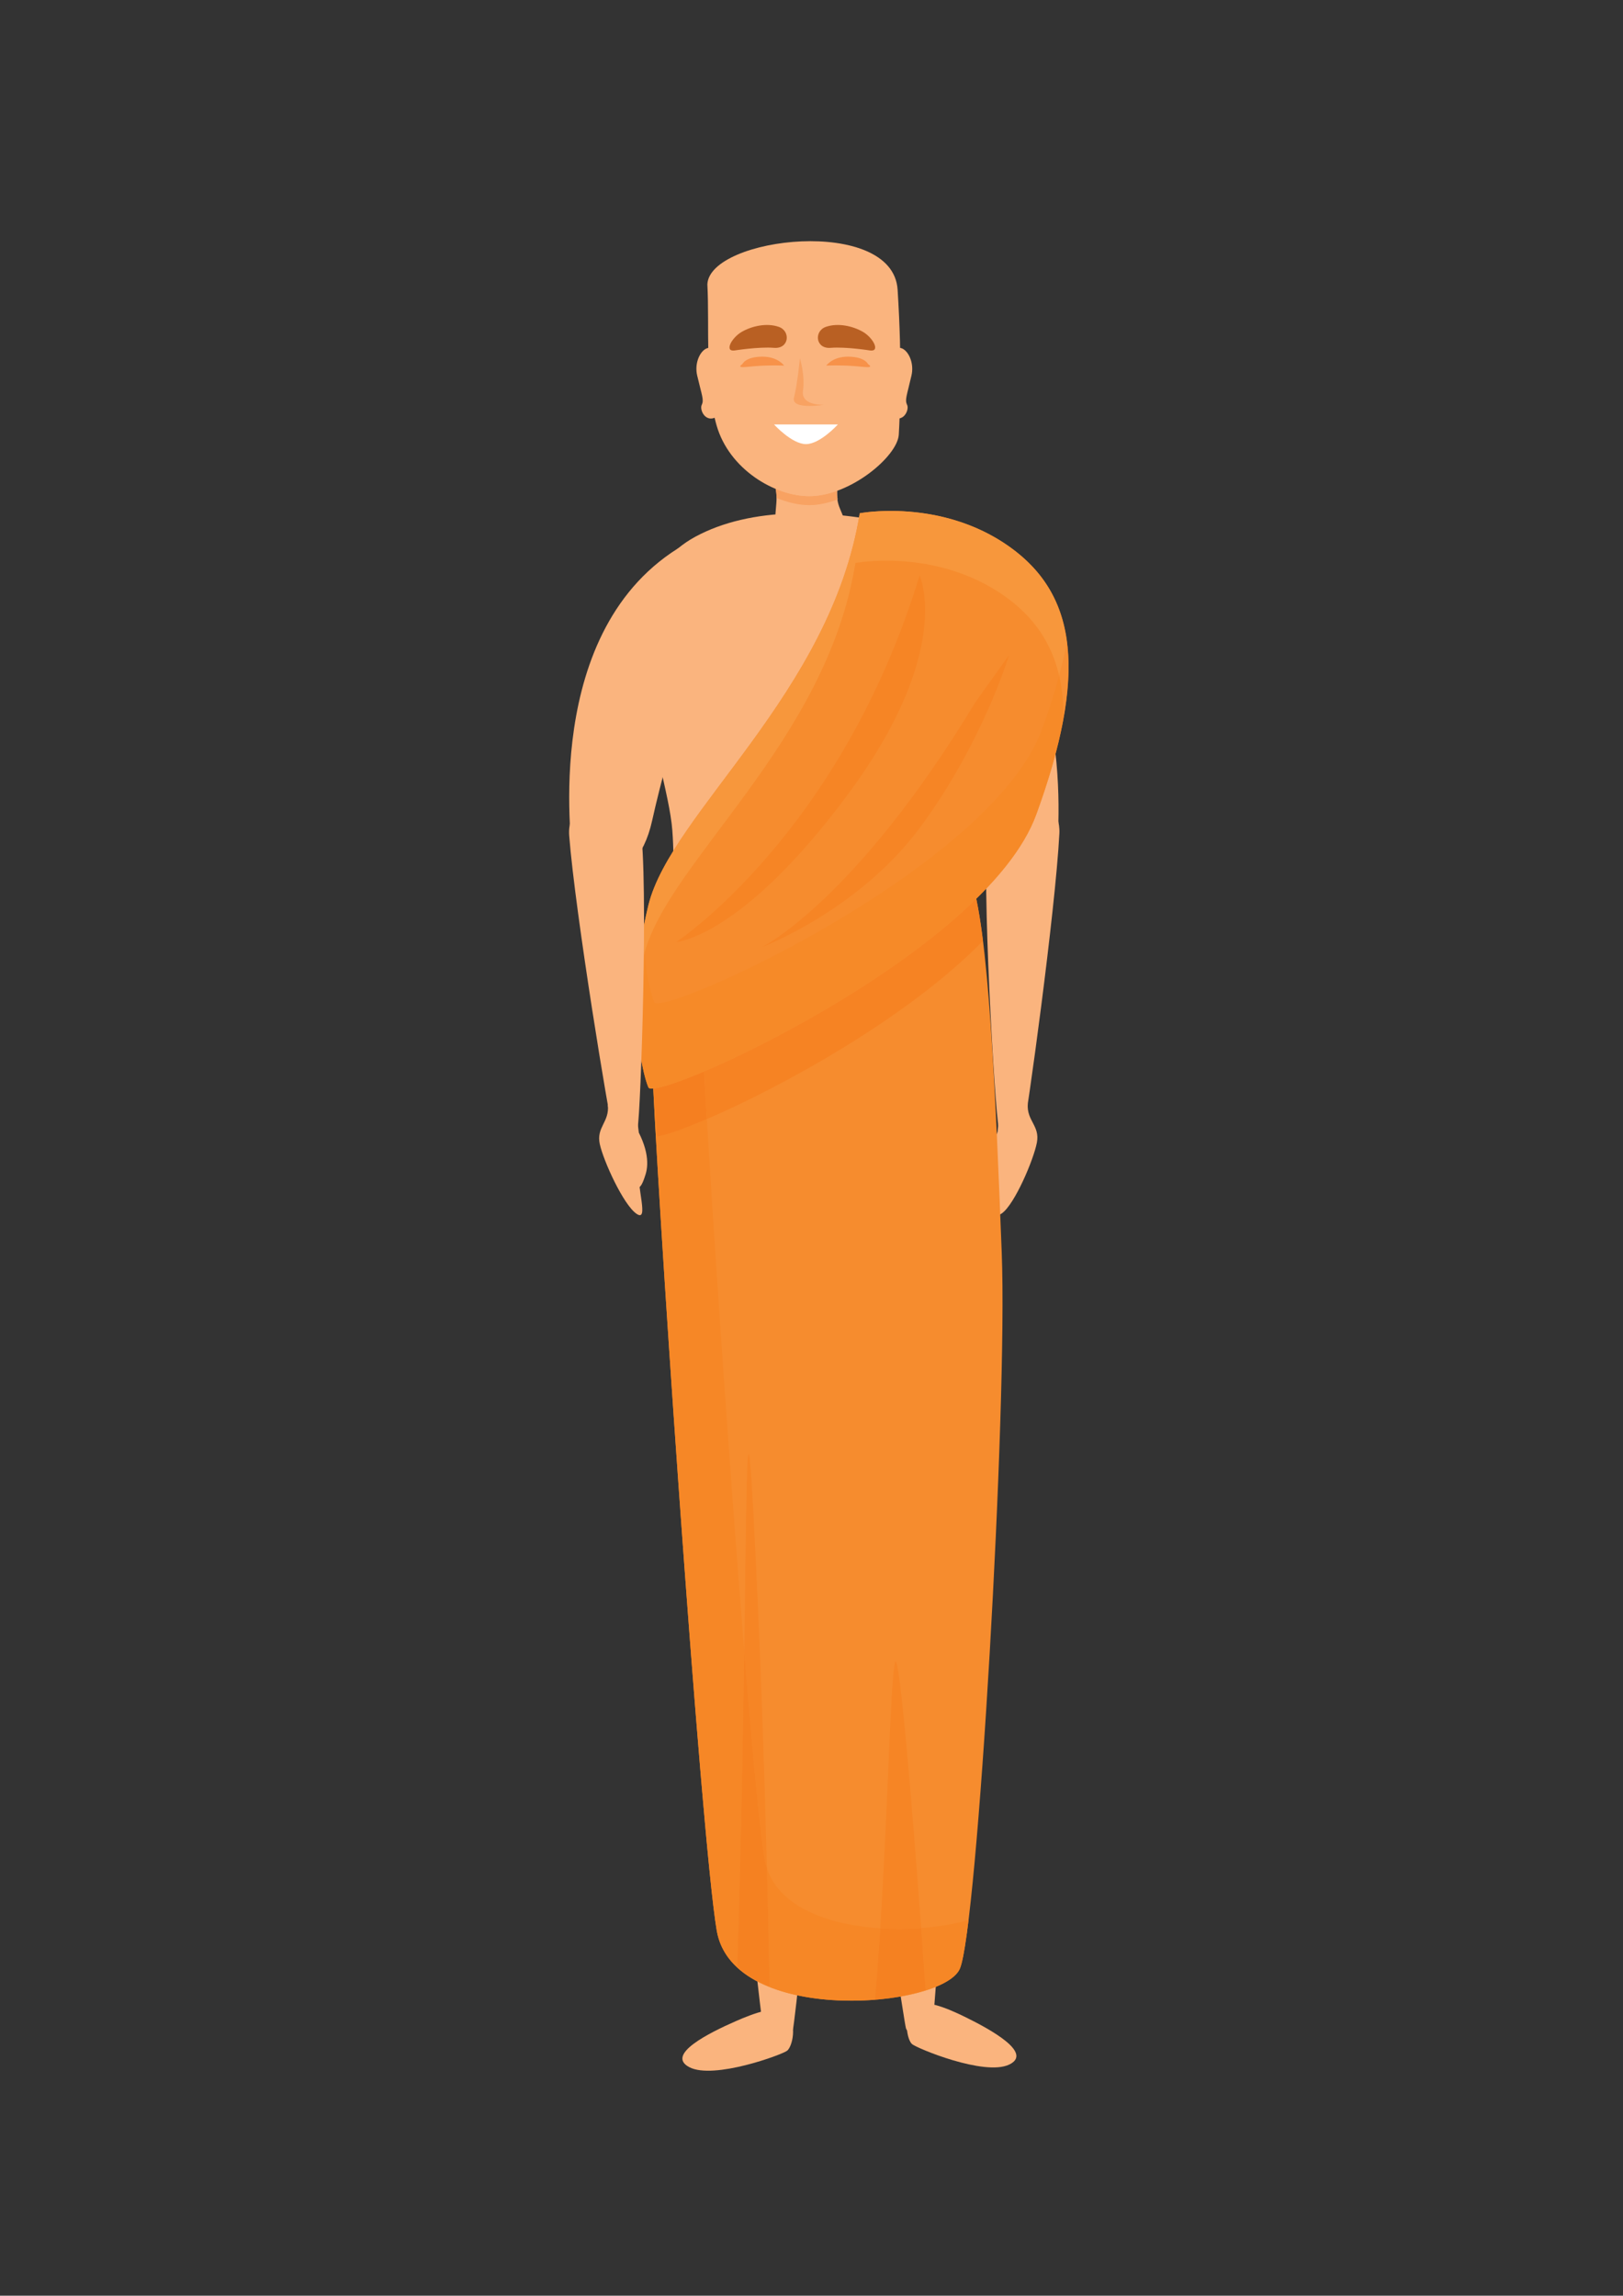 <svg xmlns="http://www.w3.org/2000/svg" xmlns:xlink="http://www.w3.org/1999/xlink" width="1587" zoomAndPan="magnify" viewBox="0 0 1190.25 1683.75" height="2245" preserveAspectRatio="xMidYMid meet" version="1.0"><rect x="0" y="0" width="1190.25" height="1683.75" fill="#333333" stroke="none"/><defs><clipPath id="id1"><path d="M 466 374 L 783.707 374 L 783.707 799 L 466 799 Z M 466 374 " clip-rule="nonzero"/></clipPath><clipPath id="id2"><path d="M 467 374 L 783.707 374 L 783.707 725 L 467 725 Z M 467 374 " clip-rule="nonzero"/></clipPath><clipPath id="id3"><path d="M 466 495 L 783.707 495 L 783.707 799 L 466 799 Z M 466 495 " clip-rule="nonzero"/></clipPath><clipPath id="id4"><path d="M 467 471 L 783.707 471 L 783.707 728 L 467 728 Z M 467 471 " clip-rule="nonzero"/></clipPath></defs><path fill="#fab47e" d="M 577.031 1476.578 C 584.926 1485.059 581.031 1501.133 577.242 1504.078 C 573.441 1507.023 523.441 1525.383 505.625 1516.191 C 487.812 1507 520.012 1490.996 539.445 1482.461 C 553.051 1476.473 570.809 1469.902 577.031 1476.578 " fill-opacity="1" fill-rule="nonzero"/><path fill="#fab47e" d="M 483.613 725.648 C 486.285 974.668 522.578 1042.668 531.133 1064.938 C 536.332 1078.484 590.031 1084.719 596.5 1046.91 C 607.191 984.371 614.535 742.441 605.246 697.762 C 595.965 653.082 482.742 643.273 483.613 725.648 " fill-opacity="1" fill-rule="nonzero"/><path fill="#fab47e" d="M 715.309 725.543 C 734.824 973.816 701.926 1037.309 696.469 1060.535 C 690.316 1086.754 629.086 1093.5 623.188 1055.891 C 613.359 993.223 586.406 753.918 591.676 708.582 C 596.945 663.262 708.852 643.414 715.309 725.543 " fill-opacity="1" fill-rule="nonzero"/><path fill="#fab47e" d="M 509.859 393.691 C 434.465 434.602 489.094 556.484 493.059 609.027 C 497.023 661.559 484.922 698.391 484.234 729.711 C 483.547 761.02 717.012 772.496 715.777 731.668 C 714.457 688.258 696.867 659.348 710.625 563.484 C 720.965 491.383 726.5 401.602 667.395 386.914 C 608.289 372.227 550.406 371.699 509.859 393.691 " fill-opacity="1" fill-rule="nonzero"/><path fill="#fab47e" d="M 533.082 1031.301 C 516.035 1124.773 557.691 1475.996 559.531 1486.77 C 561.422 1497.836 578.781 1497.332 581.566 1488.109 C 583.504 1481.75 626.02 1084.043 623.188 1017.613 C 620.367 951.195 551.582 929.859 533.082 1031.301 " fill-opacity="1" fill-rule="nonzero"/><path fill="#fab47e" d="M 670.227 1471.777 C 661.996 1479.922 665.215 1496.133 668.887 1499.23 C 672.559 1502.344 721.758 1522.75 739.934 1514.305 C 758.105 1505.871 726.605 1488.539 707.547 1479.199 C 694.195 1472.664 676.723 1465.359 670.227 1471.777 " fill-opacity="1" fill-rule="nonzero"/><path fill="#fab47e" d="M 695.875 1035.832 C 715.496 1128.793 684.277 1476.762 683.938 1487.688 C 683.727 1494.445 666.66 1494.586 664.387 1487.586 C 662.348 1481.258 604.43 1091.113 605.418 1024.625 C 606.41 958.164 674.574 934.938 695.875 1035.832 " fill-opacity="1" fill-rule="nonzero"/><path fill="#fab47e" d="M 676.523 394.984 C 792.16 446.863 775.875 608.598 775.094 626.359 C 774.324 644.121 729.66 657.668 715.812 601.91 C 701.961 546.164 669.773 452.516 669.773 452.516 C 669.773 452.516 621.777 370.418 676.523 394.984 " fill-opacity="1" fill-rule="nonzero"/><path fill="#fab47e" d="M 776.898 611.449 C 773.949 668.617 752.93 820.785 750.527 828.496 C 748.129 836.816 734.895 836.152 732.355 826.586 C 729.883 817.34 719.414 643.844 724.59 605.777 C 729.789 567.711 778.637 577.984 776.898 611.449 " fill-opacity="1" fill-rule="nonzero"/><path fill="#fab47e" d="M 753.758 809.477 C 752.766 822.113 762.77 825.562 760.414 838.016 C 758.059 850.453 744.27 883 734.836 889.848 C 725.406 896.695 734.605 869.625 732.344 854.008 C 730.07 838.387 731.875 827.824 732.914 816.863 C 733.973 805.902 752.23 809.523 752.23 809.523 L 753.758 809.477 " fill-opacity="1" fill-rule="nonzero"/><path fill="#fab47e" d="M 737.426 819.832 C 724.938 839.562 724.672 852.969 727.363 860.949 C 730.047 868.93 734.895 880.762 738.348 854.473 C 741.785 828.184 738.672 819.809 738.672 819.809 L 737.426 819.832 " fill-opacity="1" fill-rule="nonzero"/><path fill="#f68c2e" d="M 477.961 771.25 C 479.918 847.215 513.738 1345.852 525.609 1415.867 C 537.477 1485.883 690.98 1473.211 703.883 1443.996 C 716.789 1414.773 739.094 1032.477 734.629 918.594 C 730.176 804.723 725.172 678.473 711.473 643.051 C 697.777 607.629 477.961 771.25 477.961 771.25 " fill-opacity="1" fill-rule="nonzero"/><path fill="#fccf9c" d="M 624.293 1467.375 C 636.977 1467.375 649.406 1466.27 660.562 1464.289 C 660.562 1464.289 660.551 1464.277 660.562 1464.289 C 649.406 1466.27 636.977 1467.375 624.293 1467.375 M 686.27 1457.23 C 695.328 1453.527 701.668 1449.008 703.883 1443.996 C 704.234 1443.207 704.586 1442.168 704.945 1440.875 C 704.586 1442.168 704.234 1443.207 703.883 1443.996 C 701.68 1449.008 695.328 1453.527 686.27 1457.23 " fill-opacity="1" fill-rule="nonzero"/><path fill="#f8a155" d="M 660.562 1464.289 C 660.551 1464.277 660.562 1464.289 660.562 1464.289 C 670.344 1462.555 679.145 1460.141 686.27 1457.23 C 679.145 1460.141 670.344 1462.555 660.562 1464.289 " fill-opacity="1" fill-rule="nonzero"/><path fill="#fccf9c" d="M 528.883 1426.852 C 527.379 1423.438 526.273 1419.781 525.609 1415.867 C 514.719 1351.652 485.375 926.922 479.07 798.352 C 485.375 926.922 514.719 1351.652 525.609 1415.867 C 526.273 1419.781 527.379 1423.438 528.883 1426.852 " fill-opacity="1" fill-rule="nonzero"/><path fill="#f68726" d="M 624.293 1467.375 C 584.344 1467.375 541.859 1456.355 528.883 1426.852 C 527.379 1423.438 526.273 1419.781 525.609 1415.867 C 514.719 1351.652 485.375 926.922 479.07 798.352 C 479.172 798.352 479.277 798.34 479.383 798.328 C 480.047 808.383 480.922 820.25 481.984 833.613 C 489.047 832.32 501.895 827.836 518.367 820.766 C 524.84 927.598 536.02 1089.938 545.789 1210.715 C 544.855 1274.824 543.422 1355.496 540.672 1442.59 C 547.141 1448.633 555.195 1453.457 564.418 1457.148 C 563.883 1429.961 563.23 1400.762 562.438 1370.301 C 572.066 1399.234 608.312 1411.883 645.547 1414.297 C 644.418 1432.07 643.133 1449.719 641.664 1466.594 C 655.551 1465.477 668.316 1463.078 678.82 1459.746 C 677.758 1444.625 676.664 1429.32 675.543 1414.109 C 688.262 1413.152 700.223 1411.105 710.297 1408.262 C 708.43 1423.566 706.625 1434.879 704.945 1440.875 C 704.586 1442.168 704.234 1443.207 703.883 1443.996 C 701.668 1449.008 695.328 1453.527 686.27 1457.23 C 679.145 1460.141 670.344 1462.555 660.562 1464.289 C 649.406 1466.27 636.977 1467.375 624.293 1467.375 " fill-opacity="1" fill-rule="nonzero"/><path fill="#fab47e" d="M 512.098 394.008 C 397.859 448.891 418.387 610.145 419.625 627.887 C 420.859 645.613 465.859 657.996 478.254 601.887 C 490.633 545.793 520.363 451.34 520.363 451.34 C 520.363 451.34 566.191 368.008 512.098 394.008 " fill-opacity="1" fill-rule="nonzero"/><path fill="#fab47e" d="M 564.535 348.219 C 572.449 359.973 568.453 371.105 568.66 379.562 C 568.871 388.02 621.09 388.02 618.617 379.773 C 616.133 371.527 611.156 368.43 615.609 348.418 C 620.062 328.418 562.473 348.219 563.496 348.219 L 564.535 348.219 " fill-opacity="1" fill-rule="nonzero"/><path fill="#fcd0ad" d="M 614.117 366.379 C 613.848 364.574 613.742 362.488 613.871 360.008 C 613.906 359.996 613.941 359.984 613.965 359.973 C 613.883 362.43 614.047 364.469 614.328 366.297 C 614.258 366.32 614.188 366.355 614.117 366.379 M 569.488 365.227 C 569.488 365.227 569.488 365.227 569.477 365.227 C 569.477 363.07 569.324 360.855 568.871 358.586 C 568.883 358.586 568.883 358.586 568.883 358.586 C 569.324 360.855 569.488 363.082 569.488 365.227 " fill-opacity="1" fill-rule="nonzero"/><path fill="#f8a262" d="M 593.551 370.5 C 593.527 370.5 593.516 370.5 593.492 370.5 C 585.867 370.488 577.613 368.543 569.488 365.227 C 569.488 363.082 569.324 360.855 568.883 358.586 C 577.195 362.047 585.695 363.898 593.492 363.898 C 593.504 363.898 593.516 363.898 593.527 363.898 C 600.23 363.898 607.145 362.441 613.871 360.008 C 613.742 362.488 613.848 364.574 614.117 366.379 C 607.309 368.871 600.324 370.5 593.551 370.5 " fill-opacity="1" fill-rule="nonzero"/><path fill="#fab47e" d="M 593.492 363.898 C 567.867 363.875 534.758 344.051 525.551 312.121 C 516.793 281.789 520.375 238.461 518.754 208.559 C 520.363 173.605 654.828 158.137 658.277 212.508 C 661.73 266.883 660.004 302.922 659.141 318.738 C 658.277 334.555 623.57 363.922 593.492 363.898 " fill-opacity="1" fill-rule="nonzero"/><path fill="#fab47e" d="M 526.961 262.211 C 521.598 246.125 507.77 260.371 511.281 275.418 C 514.789 290.469 516.434 293.148 514.578 297.062 C 512.727 300.988 518.496 313.148 529.023 303.047 C 539.551 292.938 526.961 263.234 526.961 263.234 L 526.961 262.211 " fill-opacity="1" fill-rule="nonzero"/><path fill="#fab47e" d="M 652.707 262.234 C 657.988 246.125 671.895 260.289 668.457 275.359 C 665.027 290.434 663.395 293.125 665.273 297.027 C 667.148 300.941 661.438 313.137 650.852 303.082 C 640.266 293.031 652.707 263.27 652.707 263.27 L 652.707 262.234 " fill-opacity="1" fill-rule="nonzero"/><path fill="#f8a262" d="M 593.621 297.75 C 587.371 297.75 580.961 296.57 582.289 291.492 C 584.762 282.012 586.613 262.828 586.613 262.828 C 586.613 262.828 590.543 275.211 588.875 286.543 C 587.477 296.152 599.543 296.887 603.285 296.887 C 603.973 296.887 604.371 296.863 604.371 296.863 C 604.371 296.863 599.066 297.75 593.621 297.75 " fill-opacity="1" fill-rule="nonzero"/><path fill="#ffffff" d="M 567.625 311.293 L 614.488 311.293 C 614.488 311.293 601.445 325.727 591.082 325.727 C 580.715 325.727 567.625 311.293 567.625 311.293 " fill-opacity="1" fill-rule="nonzero"/><path fill="#f7924a" d="M 544.82 269.27 C 542.535 269.27 542.059 268.734 544.504 266.953 C 544.504 266.953 546.57 261.805 558.543 261.594 C 558.73 261.582 558.902 261.582 559.078 261.582 C 570.656 261.582 575.062 268.188 575.062 268.188 C 575.062 268.188 573.312 268.012 568.789 268.012 C 566.527 268.012 563.566 268.059 559.789 268.188 C 553.449 268.418 547.699 269.27 544.82 269.27 " fill-opacity="1" fill-rule="nonzero"/><path fill="#f7924a" d="M 636.199 269.27 C 633.316 269.27 627.559 268.418 621.227 268.188 C 617.438 268.059 614.488 268.012 612.215 268.012 C 607.691 268.012 605.957 268.188 605.957 268.188 C 605.957 268.188 610.352 261.582 621.938 261.582 C 622.113 261.582 622.289 261.582 622.465 261.594 C 634.438 261.805 636.5 266.953 636.5 266.953 C 638.961 268.734 638.473 269.27 636.199 269.27 " fill-opacity="1" fill-rule="nonzero"/><path fill="#b96023" d="M 538.723 257.051 C 538.723 257.051 556.48 254.207 567.625 255.117 C 578.781 256.027 580.016 242.828 571.133 239.73 C 562.262 236.633 551.324 239.113 543.887 243.445 C 536.461 247.777 531.027 258.086 538.723 257.051 " fill-opacity="1" fill-rule="nonzero"/><path fill="#b96023" d="M 638.086 257.051 C 638.086 257.051 620.332 254.207 609.172 255.117 C 598.027 256.027 596.793 242.828 605.676 239.73 C 614.547 236.633 625.484 239.113 632.922 243.445 C 640.348 247.777 645.781 258.086 638.086 257.051 " fill-opacity="1" fill-rule="nonzero"/><path fill="#f68323" d="M 518.367 820.766 C 517.609 808.324 516.922 796.617 516.305 785.832 C 568.812 763.527 659.863 714.172 715.938 659.184 C 717.746 667.746 719.379 678.191 720.848 690.074 C 665.879 746.484 572.555 797.527 518.367 820.766 " fill-opacity="1" fill-rule="nonzero"/><path fill="#f57f20" d="M 481.984 833.613 C 480.922 820.25 480.047 808.383 479.383 798.328 C 485.598 797.688 498.816 793.262 516.305 785.832 C 516.922 796.617 517.609 808.324 518.367 820.766 C 501.895 827.836 489.047 832.32 481.984 833.613 " fill-opacity="1" fill-rule="nonzero"/><g clip-path="url(#id1)"><path fill="#f68c2e" d="M 630.52 376.441 C 609.312 508.297 492.348 595.82 475.535 663.82 C 458.715 731.809 470.406 785.867 475.535 797.551 C 480.641 809.23 722.645 699.672 759.926 597.402 C 797.207 495.145 790.621 436.707 740.188 400.914 C 689.742 365.121 630.52 376.441 630.52 376.441 " fill-opacity="1" fill-rule="nonzero"/></g><path fill="#fef4e7" d="M 475.199 665.184 C 475.199 665.172 475.199 665.16 475.211 665.137 C 475.211 665.16 475.199 665.172 475.199 665.184 M 475.246 664.961 C 475.258 664.926 475.27 664.879 475.281 664.832 C 475.27 664.879 475.258 664.926 475.246 664.961 M 475.305 664.762 C 475.336 664.59 475.383 664.414 475.43 664.238 C 475.383 664.414 475.336 664.59 475.305 664.762 M 475.441 664.191 C 475.453 664.133 475.465 664.086 475.477 664.027 C 475.465 664.086 475.453 664.145 475.441 664.191 M 740.539 401.172 C 740.527 401.172 740.516 401.148 740.504 401.148 C 740.516 401.16 740.527 401.16 740.539 401.172 M 740.434 401.102 C 740.41 401.078 740.387 401.066 740.363 401.043 C 740.387 401.066 740.41 401.078 740.434 401.102 M 740.316 401.008 C 740.27 400.973 740.223 400.949 740.188 400.914 C 740.223 400.949 740.27 400.973 740.316 401.008 " fill-opacity="1" fill-rule="nonzero"/><g clip-path="url(#id2)"><path fill="#f7973c" d="M 467.117 724.621 C 467.738 706.801 469.965 686.801 475.199 665.184 C 475.199 665.172 475.211 665.16 475.211 665.137 C 475.223 665.09 475.234 665.02 475.246 664.961 C 475.258 664.926 475.27 664.879 475.281 664.832 C 475.293 664.809 475.293 664.785 475.305 664.762 C 475.336 664.59 475.383 664.414 475.43 664.238 C 475.43 664.227 475.43 664.203 475.441 664.191 C 475.453 664.145 475.465 664.086 475.477 664.027 C 475.488 663.961 475.512 663.891 475.535 663.82 C 492.348 595.82 609.312 508.297 630.52 376.441 C 630.52 376.441 639.402 374.742 653.23 374.742 C 675.09 374.742 709.281 378.992 740.188 400.914 C 740.223 400.949 740.27 400.973 740.316 401.008 C 740.328 401.02 740.352 401.031 740.363 401.043 C 740.387 401.066 740.41 401.078 740.434 401.102 C 740.457 401.113 740.48 401.125 740.504 401.148 C 740.516 401.148 740.527 401.172 740.539 401.172 C 771.504 423.301 785.68 454.156 783.277 498.512 C 783.766 489.066 783.5 480.238 782.496 471.953 C 780.91 479.562 779.012 487.434 776.773 495.648 C 771.105 471.277 757.969 452.27 736.992 437.383 C 706.09 415.461 671.895 411.211 650.035 411.211 C 636.219 411.211 627.324 412.91 627.324 412.91 C 606.211 544.23 490.098 631.59 472.539 699.473 C 472.051 694.688 471.664 689.516 471.422 684.016 C 468.891 698.496 467.586 712.125 467.117 724.621 " fill-opacity="1" fill-rule="nonzero"/></g><path fill="#fddfbc" d="M 475.535 797.551 C 475.465 797.398 475.395 797.223 475.316 797.047 C 475.395 797.223 475.465 797.398 475.535 797.551 M 475.316 797.035 C 475.316 797.035 475.316 797.035 475.316 797.023 C 475.316 797.035 475.316 797.035 475.316 797.035 " fill-opacity="1" fill-rule="nonzero"/><g clip-path="url(#id3)"><path fill="#f68a28" d="M 477.973 798.41 C 476.621 798.41 475.781 798.133 475.535 797.551 C 475.465 797.398 475.395 797.223 475.316 797.047 C 475.316 797.047 475.316 797.035 475.316 797.035 C 475.316 797.035 475.316 797.035 475.316 797.023 C 471.816 788.512 465.754 761.617 467.117 724.621 C 467.082 725.484 467.062 726.344 467.039 727.207 C 468.367 718.52 470.035 709.562 472.328 700.289 C 472.398 700.008 472.469 699.742 472.539 699.473 C 474.371 717.41 477.633 730.039 479.793 734.965 C 480.047 735.547 480.875 735.828 482.238 735.828 C 508.367 735.828 728.738 632.02 764.18 534.82 C 769.254 520.91 773.402 507.91 776.773 495.648 C 778.93 504.941 780 515.004 780 525.93 C 781.727 516.25 782.812 507.133 783.277 498.512 C 781.867 525.883 774.137 558.43 759.926 597.402 C 724.484 694.617 504.074 798.41 477.973 798.41 " fill-opacity="1" fill-rule="nonzero"/></g><g clip-path="url(#id4)"><path fill="#f79034" d="M 467.039 727.207 C 467.062 726.344 467.082 725.484 467.117 724.621 C 467.586 712.125 468.891 698.496 471.422 684.016 C 471.664 689.516 472.051 694.688 472.539 699.473 C 472.469 699.742 472.398 700.008 472.328 700.289 C 470.035 709.562 468.367 718.52 467.039 727.207 M 780 525.93 C 780 515.004 778.93 504.941 776.773 495.648 C 779.012 487.434 780.91 479.562 782.496 471.953 C 783.5 480.238 783.766 489.066 783.277 498.512 C 782.812 507.133 781.727 516.25 780 525.93 " fill-opacity="1" fill-rule="nonzero"/></g><path fill="#fab47e" d="M 417.434 613.035 C 421.887 670.098 446.891 821.66 449.48 829.312 C 452.102 837.559 465.312 836.547 467.609 826.914 C 469.836 817.605 475.758 643.902 469.566 605.988 C 463.387 568.074 414.82 579.617 417.434 613.035 " fill-opacity="1" fill-rule="nonzero"/><path fill="#fab47e" d="M 445.762 810.387 C 447.078 822.988 437.168 826.691 439.852 839.074 C 442.531 851.457 457.176 883.629 466.781 890.219 C 476.387 896.824 466.477 870.012 468.344 854.332 C 470.195 838.668 468.121 828.137 466.781 817.211 C 465.453 806.285 447.289 810.387 447.289 810.387 L 445.762 810.387 " fill-opacity="1" fill-rule="nonzero"/><path fill="#fab47e" d="M 462.352 820.297 C 475.359 839.691 475.98 853.098 473.496 861.148 C 471.023 869.184 466.477 881.148 462.352 854.949 C 458.223 828.766 461.113 820.297 461.113 820.297 L 462.352 820.297 " fill-opacity="1" fill-rule="nonzero"/><path fill="#f68525" d="M 562.438 1370.301 C 561.691 1368.066 561.105 1365.723 560.688 1363.277 C 557.18 1342.566 551.746 1284.363 545.789 1210.715 C 547.07 1123.203 547.445 1066.547 549.051 1066.547 C 550.113 1066.547 551.723 1091.484 554.484 1148.898 C 558.051 1222.84 560.617 1299.902 562.438 1370.301 " fill-opacity="1" fill-rule="nonzero"/><path fill="#f58121" d="M 564.418 1457.148 C 555.195 1453.457 547.141 1448.633 540.672 1442.59 C 543.422 1355.496 544.855 1274.824 545.789 1210.715 C 551.746 1284.363 557.18 1342.566 560.688 1363.277 C 561.105 1365.723 561.691 1368.066 562.438 1370.301 C 563.23 1400.762 563.883 1429.961 564.418 1457.148 " fill-opacity="1" fill-rule="nonzero"/><path fill="#f68525" d="M 659.141 1414.727 C 654.617 1414.727 650.07 1414.586 645.547 1414.297 C 651.086 1326.902 652.949 1236.387 656.215 1219.738 C 656.379 1218.926 656.562 1218.527 656.762 1218.527 C 659.945 1218.527 668.188 1313.973 675.543 1414.109 C 670.18 1414.504 664.68 1414.727 659.141 1414.727 " fill-opacity="1" fill-rule="nonzero"/><path fill="#f58121" d="M 641.664 1466.594 C 643.133 1449.719 644.418 1432.07 645.547 1414.297 C 650.07 1414.586 654.617 1414.727 659.141 1414.727 C 664.68 1414.727 670.18 1414.504 675.543 1414.109 C 676.664 1429.32 677.758 1444.625 678.82 1459.746 C 668.316 1463.078 655.551 1465.477 641.664 1466.594 " fill-opacity="1" fill-rule="nonzero"/><path fill="#f68525" d="M 495.996 690.902 C 495.996 690.902 616.625 611.289 674.391 422.102 C 674.391 422.102 699.98 476.883 622.043 582.32 C 544.121 687.746 495.996 690.902 495.996 690.902 " fill-opacity="1" fill-rule="nonzero"/><path fill="#f68525" d="M 558.973 694.559 C 558.973 694.559 627.371 660.699 715.309 515.016 C 715.926 514.004 739.336 481.562 739.965 480.539 C 739.965 480.539 721.172 543.355 675.848 605.441 C 630.52 667.535 558.973 694.559 558.973 694.559 " fill-opacity="1" fill-rule="nonzero"/></svg>